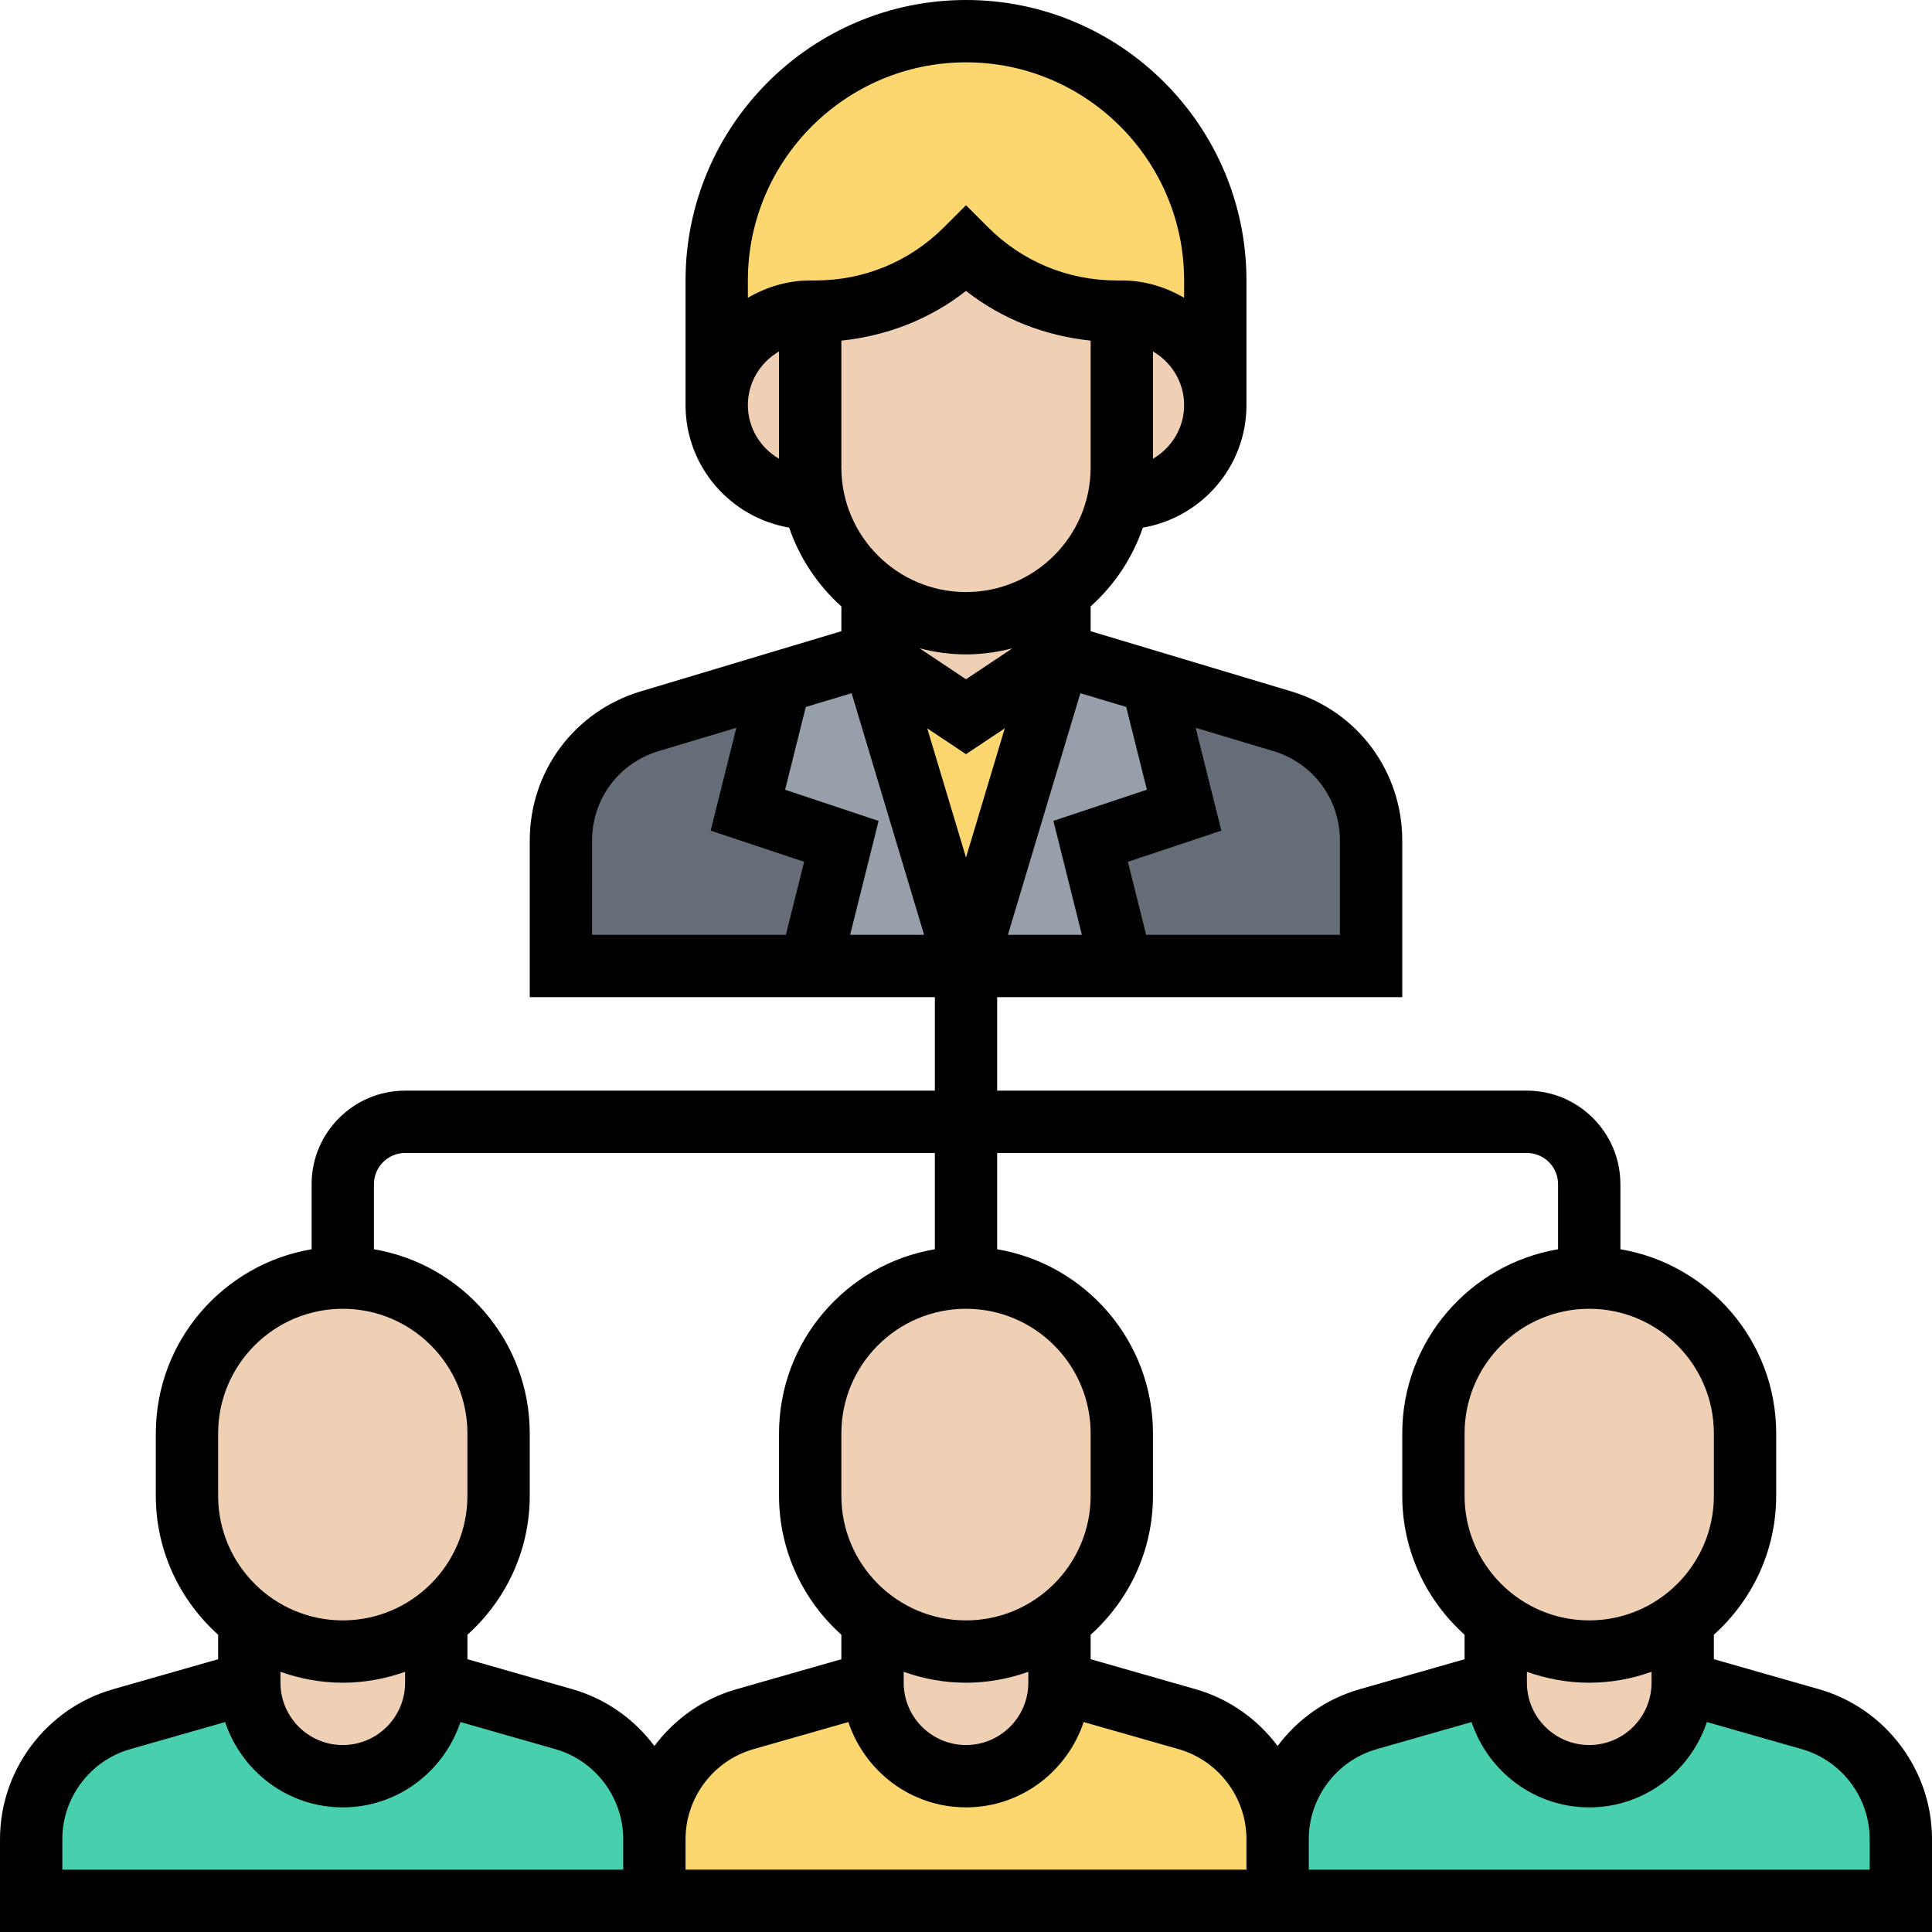 <svg height="496pt" viewBox="0 0 496 496" width="496pt" xmlns="http://www.w3.org/2000/svg"><path d="m488 472.16v15.84h-160v-15.84c0-14.32 9.441-26.879 23.199-30.801l32.801-9.359c0 13.281 10.719 24 24 24s24-10.719 24-24l32.801 9.359c13.758 3.922 23.199 16.48 23.199 30.801zm0 0" fill="#48cfad"/><path d="m168 472.16v15.84h-160v-15.84c0-14.32 9.441-26.879 23.199-30.801l32.801-9.359c0 13.281 10.719 24 24 24s24-10.719 24-24l32.801 9.359c13.758 3.922 23.199 16.48 23.199 30.801zm0 0" fill="#48cfad"/><path d="m328 472.16v15.84h-160v-15.84c0-14.32 9.441-26.879 23.199-30.801l32.801-9.359c0 13.281 10.719 24 24 24s24-10.719 24-24l32.801 9.359c13.758 3.922 23.199 16.48 23.199 30.801zm0 0" fill="#fcd770"/><g fill="#f0d0b4"><path d="m448 368v16c0 13.441-6.641 25.281-16.719 32.559-6.562 4.641-14.641 7.441-23.281 7.441s-16.719-2.801-23.281-7.441c-10.078-7.277-16.719-19.117-16.719-32.559v-16c0-22.078 17.922-40 40-40 11.039 0 21.039 4.48 28.32 11.68 7.199 7.281 11.68 17.281 11.68 28.32zm0 0"/><path d="m432 417.52v14.48c0 13.281-10.719 24-24 24s-24-10.719-24-24v-14.48l.719-.961c6.562 4.641 14.641 7.441 23.281 7.441s16.719-2.801 23.281-7.441zm0 0"/><path d="m288 368v16c0 13.441-6.641 25.281-16.719 32.559-6.562 4.641-14.641 7.441-23.281 7.441s-16.719-2.801-23.281-7.441c-10.078-7.277-16.719-19.117-16.719-32.559v-16c0-22.078 17.922-40 40-40 11.039 0 21.039 4.48 28.32 11.68 7.199 7.281 11.68 17.281 11.68 28.32zm0 0"/><path d="m272 417.52v14.48c0 13.281-10.719 24-24 24s-24-10.719-24-24v-14.48l.719-.961c6.562 4.641 14.641 7.441 23.281 7.441s16.719-2.801 23.281-7.441zm0 0"/><path d="m128 368v16c0 13.441-6.641 25.281-16.719 32.559-6.562 4.641-14.641 7.441-23.281 7.441s-16.719-2.801-23.281-7.441c-10.078-7.277-16.719-19.117-16.719-32.559v-16c0-22.078 17.922-40 40-40 11.039 0 21.039 4.48 28.32 11.68 7.199 7.281 11.68 17.281 11.68 28.32zm0 0"/><path d="m112 417.52v14.48c0 13.281-10.719 24-24 24s-24-10.719-24-24v-14.48l.719-.961c6.562 4.641 14.641 7.441 23.281 7.441s16.719-2.801 23.281-7.441zm0 0"/></g><path d="m352 215.84v32.16h-64l-8-32 24-8-8-32 .238-.719 32.961 9.84c13.52 4.078 22.801 16.559 22.801 30.719zm0 0" fill="#656d78"/><path d="m216 216-8 32h-64v-32.16c0-14.16 9.281-26.641 22.801-30.719l32.961-9.84.238.719-8 32zm0 0" fill="#656d78"/><path d="m280 216 8 32h-40l24-80 24.238 7.281-.238.719 8 32zm0 0" fill="#969faa"/><path d="m216 216-24-8 8-32-.238-.719 24.238-7.281 24 80h-40zm0 0" fill="#969faa"/><path d="m272 168-24 80-24-80 24 16zm0 0" fill="#fcd770"/><path d="m208 80c-13.281 0-24 10.719-24 24v-32c0-17.68 7.199-33.68 18.719-45.281 11.602-11.52 27.602-18.719 45.281-18.719 35.359 0 64 28.641 64 64v32c0-6.641-2.719-12.641-7.039-16.961-4.32-4.32-10.32-7.039-16.961-7.039h-1.359c-14.48 0-28.402-5.762-38.641-16-10.238 10.238-24.16 16-38.641 16zm0 0" fill="#fcd770"/><path d="m272 168-24 16-24-16v-16c6.641 5.039 14.961 8 24 8 4.961 0 9.68-.879 24-8zm0 0" fill="#f0d0b4"/><path d="m312 104c0 13.281-10.719 24-24 24l-.801-.078c.562-2.562.801-5.203.801-7.922v-40c6.641 0 12.641 2.719 16.961 7.039 4.32 4.32 7.039 10.32 7.039 16.961zm0 0" fill="#f0d0b4"/><path d="m288 80v40c0 2.719-.238 5.359-.801 7.922-1.52 7.84-5.438 14.879-10.879 20.398-1.359 1.359-2.801 2.559-4.32 3.68-14.32 7.121-19.039 8-24 8-9.039 0-17.359-2.961-24-8-7.68-5.84-13.281-14.32-15.199-24.078-.562-2.562-.801-5.203-.801-7.922v-40h1.359c14.48 0 28.402-5.762 38.641-16 10.238 10.238 24.16 16 38.641 16zm0 0" fill="#f0d0b4"/><path d="m208 120c0 2.719.238 5.359.801 7.922l-.801.078c-6.641 0-12.641-2.719-16.961-7.039-4.32-4.32-7.039-10.32-7.039-16.961 0-13.281 10.719-24 24-24zm0 0" fill="#f0d0b4"/><path d="m466.992 433.672-26.992-7.711v-6.281c9.793-8.793 16-21.504 16-35.68v-16c0-23.734-17.336-43.449-40-47.281v-16.719c0-13.23-10.77-24-24-24h-136v-24h104v-40.184c0-17.809-11.457-33.199-28.504-38.32l-51.496-15.449v-6.367c6.055-5.434 10.719-12.359 13.398-20.223 15.074-2.586 26.602-15.656 26.602-31.457v-32c0-39.703-32.305-72-72-72s-72 32.297-72 72v32c0 15.801 11.527 28.871 26.602 31.457 2.68 7.855 7.344 14.781 13.398 20.223v6.367l-51.496 15.449c-17.047 5.113-28.504 20.512-28.504 38.32v40.184h104v24h-136c-13.23 0-24 10.77-24 24v16.719c-22.664 3.832-40 23.547-40 47.281v16c0 14.168 6.207 26.879 16 35.68v6.289l-26.992 7.711c-17.078 4.879-29.008 20.703-29.008 38.465v23.855h496v-23.855c0-17.762-11.93-33.586-29.008-38.473zm-218.992-240.055 9.953-6.633-9.953 33.176-9.953-33.176zm-11.91-27.176c3.812.984 7.789 1.559 11.91 1.559s8.098-.574 11.91-1.559l-11.91 7.941zm107.91 49.375v24.184h-49.754l-4.688-18.754 24-8-6.598-26.406 19.934 5.984c10.234 3.062 17.105 12.312 17.105 22.992zm-54.871-34.328 5.312 21.254-24 8 7.312 29.258h-19l18.605-62.039zm-41.129-29.488c-17.648 0-32-14.352-32-32v-32.551c11.711-1.234 22.762-5.504 32-12.77 9.238 7.266 20.289 11.535 32 12.77v32.551c0 17.648-14.352 32-32 32zm48-34.223v-27.555c4.762 2.777 8 7.883 8 13.777s-3.238 11-8 13.777zm-48-101.777c30.879 0 56 25.129 56 56v4.449c-4.727-2.754-10.145-4.449-16-4.449h-1.367c-12.457 0-24.168-4.848-32.977-13.656l-5.656-5.656-5.656 5.656c-8.809 8.809-20.52 13.656-32.977 13.656h-1.367c-5.855 0-11.273 1.695-16 4.449v-4.449c0-30.871 25.121-56 56-56zm-56 88c0-5.895 3.238-11 8-13.777v27.555c-4.762-2.777-8-7.883-8-13.777zm26.633 73.961 18.613 62.039h-19l7.312-29.246-24-8 5.312-21.258zm-66.633 37.855c0-10.68 6.871-19.922 17.105-22.992l19.941-5.984-6.598 26.406 24 8-4.695 18.754h-49.754zm240 213.383c5.016 1.785 10.383 2.801 16 2.801s10.984-1.023 16-2.801v2.801c0 8.824-7.176 16-16 16s-16-7.176-16-16zm48-61.199v16c0 17.648-14.352 32-32 32s-32-14.352-32-32v-16c0-17.648 14.352-32 32-32s32 14.352 32 32zm-48-72c4.406 0 8 3.586 8 8v16.719c-22.664 3.824-40 23.539-40 47.281v16c0 14.168 6.207 26.879 16 35.68v6.289l-26.992 7.719c-8.602 2.457-15.887 7.703-21.008 14.559-5.121-6.855-12.406-12.102-21.008-14.566l-26.992-7.719v-6.281c9.793-8.793 16-21.504 16-35.68v-16c0-23.734-17.336-43.449-40-47.281v-24.719zm-144 40c17.648 0 32 14.352 32 32v16c0 17.648-14.352 32-32 32s-32-14.352-32-32v-16c0-17.648 14.352-32 32-32zm-16 93.199c5.016 1.785 10.383 2.801 16 2.801s10.984-1.023 16-2.801v2.801c0 8.824-7.176 16-16 16s-16-7.176-16-16zm-128-133.199h136v24.719c-22.664 3.824-40 23.539-40 47.281v16c0 14.168 6.207 26.879 16 35.68v6.289l-26.992 7.719c-8.602 2.457-15.887 7.703-21.008 14.559-5.121-6.855-12.406-12.102-21.008-14.566l-26.992-7.719v-6.281c9.793-8.793 16-21.504 16-35.68v-16c0-23.734-17.336-43.449-40-47.281v-16.719c0-4.414 3.594-8 8-8zm-48 72c0-17.648 14.352-32 32-32s32 14.352 32 32v16c0 17.648-14.352 32-32 32s-32-14.352-32-32zm32 64c5.617 0 10.984-1.023 16-2.801v2.801c0 8.824-7.176 16-16 16s-16-7.176-16-16v-2.801c5.016 1.777 10.383 2.801 16 2.801zm72 48h-144v-7.855c0-10.656 7.16-20.152 17.406-23.082l24.387-6.965c4.246 12.688 16.109 21.902 30.207 21.902s25.961-9.223 30.207-21.902l24.387 6.957c10.246 2.938 17.406 12.434 17.406 23.09zm160 0h-144v-7.855c0-10.656 7.16-20.152 17.406-23.082l24.387-6.965c4.246 12.688 16.109 21.902 30.207 21.902s25.961-9.223 30.207-21.902l24.387 6.957c10.246 2.938 17.406 12.434 17.406 23.09zm160 0h-144v-7.855c0-10.656 7.16-20.152 17.406-23.082l24.387-6.965c4.246 12.688 16.109 21.902 30.207 21.902s25.961-9.223 30.207-21.902l24.387 6.957c10.246 2.938 17.406 12.434 17.406 23.09zm0 0"/></svg>
